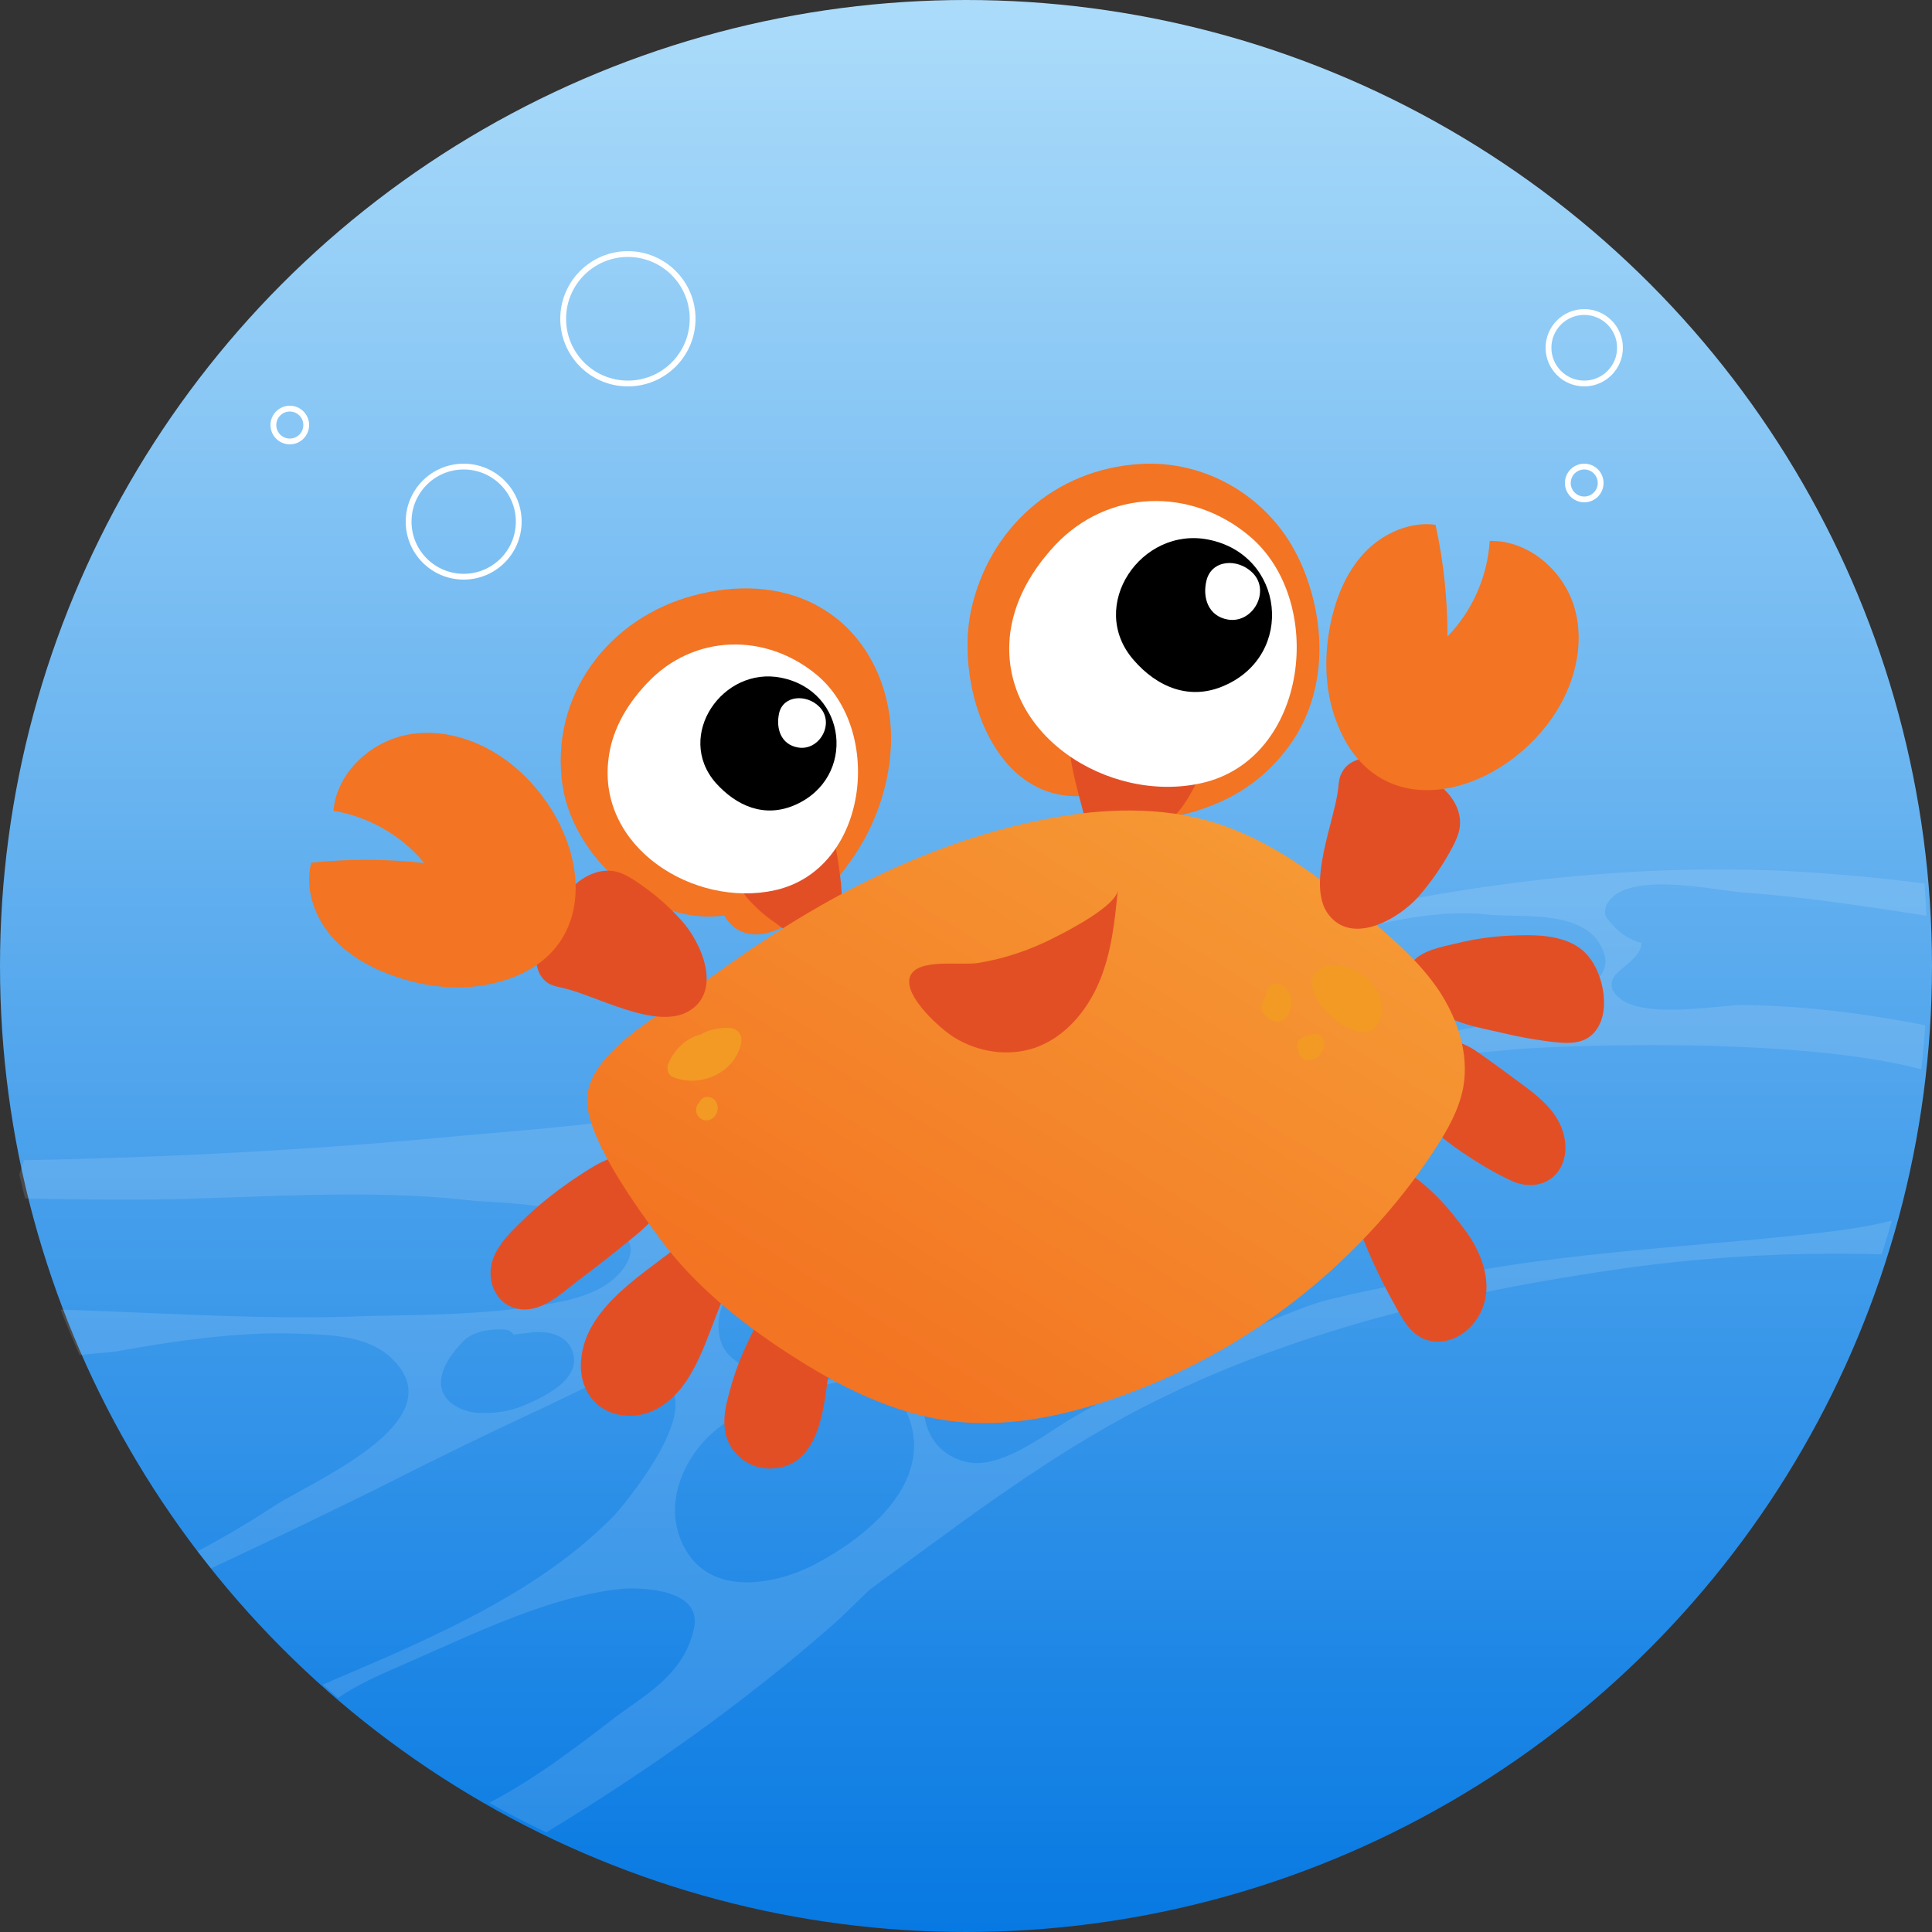 <svg width="100" height="100" viewBox="0 0 100 100" fill="none" xmlns="http://www.w3.org/2000/svg">
<rect x="0" y="0" width="100" height="100" fill="#333333" stroke="none"/>
<circle cx="50" cy="50" r="50" fill="url(#paint0_linear)"/>
<path fill-rule="evenodd" clip-rule="evenodd" d="M99.711 47.401C96.503 46.904 93.309 46.412 90.084 46.183C89.833 46.161 89.495 46.113 89.103 46.058C87.177 45.788 83.936 45.332 83.166 46.824C83.043 47.081 83.043 47.401 83.228 47.594C83.722 48.235 84.278 48.62 84.958 48.812C84.958 49.301 84.484 49.697 84.069 50.044C83.885 50.198 83.713 50.342 83.599 50.48C83.352 50.801 83.352 51.122 83.599 51.442C84.453 52.527 87.058 52.285 88.892 52.115C89.444 52.064 89.926 52.02 90.269 52.02C93.362 52.063 96.54 52.459 99.649 53.068C99.598 53.833 99.53 54.592 99.445 55.347C92.734 53.564 79.951 54.15 78.226 54.329C77.852 54.368 77.466 54.401 77.074 54.435C75.519 54.571 73.863 54.715 72.482 55.227C71.699 55.483 71.383 56.91 71.15 57.965L71.15 57.965C71.034 58.492 70.938 58.926 70.814 59.075C68.776 61.513 65.317 63.117 62.476 64.079C62.039 64.23 61.629 64.353 61.239 64.47C59.975 64.849 58.915 65.166 57.782 66.195C57.35 66.516 57.535 67.093 57.906 67.35C58.585 67.863 59.697 67.671 60.685 67.35C61.056 67.478 61.303 67.735 61.303 68.376C61.365 69.21 62.291 69.274 62.909 69.21C64.005 69.068 65.139 68.61 66.269 68.153C67.177 67.787 68.081 67.422 68.961 67.222C71.617 66.58 74.273 66.131 76.928 65.682L76.929 65.682C80.589 65.062 84.3 64.735 87.997 64.41L87.997 64.41L87.997 64.41C90.039 64.23 92.076 64.05 94.098 63.822C95.283 63.685 96.623 63.508 97.92 63.178C97.756 63.766 97.581 64.349 97.396 64.927C93.01 64.796 88.608 65.03 84.278 65.618C76.064 66.773 67.541 68.697 60.006 72.417C55.244 74.748 50.918 77.936 46.642 81.086C46.093 81.491 45.546 81.894 44.998 82.295C44.761 82.521 44.53 82.747 44.303 82.969C43.822 83.44 43.36 83.891 42.898 84.284C38.333 88.255 33.411 91.733 28.274 94.844C27.271 94.367 26.287 93.856 25.322 93.314C27.733 92.053 29.978 90.323 31.904 88.838C32.114 88.684 32.327 88.534 32.54 88.384L32.541 88.383C34.017 87.34 35.487 86.302 35.919 84.284C36.351 82.295 33.387 82.167 32.275 82.231C29.079 82.522 25.678 84.03 22.676 85.361L22.675 85.362C22.371 85.496 22.071 85.629 21.776 85.759C21.455 85.904 21.133 86.044 20.811 86.185L20.811 86.185C19.652 86.689 18.503 87.19 17.499 87.884C17.23 87.657 16.964 87.427 16.701 87.195C16.972 87.082 17.244 86.967 17.514 86.85L17.565 86.828C22.493 84.716 28.027 82.346 31.843 78.383C32.707 77.42 37.031 72.032 33.757 71.263C32.157 70.887 30.556 71.678 29.1 72.397L29.099 72.397C28.814 72.538 28.534 72.676 28.261 72.802C25.358 74.149 22.455 75.56 19.552 77.035C16.7 78.443 13.823 79.824 10.925 81.178C10.689 80.887 10.456 80.593 10.226 80.297C11.566 79.579 12.881 78.817 14.117 77.998C14.459 77.772 14.966 77.493 15.552 77.17C18.457 75.57 23.335 72.883 20.046 70.108C18.837 69.138 17.041 69.082 15.572 69.036L15.572 69.036C15.39 69.03 15.213 69.025 15.044 69.018C12.203 68.954 9.053 69.403 6.212 69.916C5.933 69.973 5.552 70.005 5.122 70.041L5.122 70.041C4.808 70.067 4.468 70.095 4.123 70.138C3.776 69.364 3.448 68.58 3.139 67.786C4.638 67.83 6.134 67.894 7.629 67.957H7.629H7.629C11.394 68.118 15.152 68.278 18.935 68.12C19.302 68.112 19.671 68.104 20.041 68.097H20.041C22.588 68.048 25.17 67.999 27.705 67.606L27.723 67.604C29.326 67.347 31.352 67.024 32.337 65.554C34.226 62.669 26.768 62.275 24.937 62.179C24.733 62.168 24.598 62.161 24.555 62.154C20.536 61.676 16.489 61.817 12.452 61.957C10.533 62.024 8.616 62.09 6.706 62.09C4.916 62.09 3.11 62.063 1.297 62.028C1.193 61.618 1.094 61.205 1 60.791C1.08 60.544 1.162 60.297 1.245 60.052C8.702 59.913 16.151 59.519 23.567 58.819C23.928 58.787 24.29 58.756 24.652 58.724C29.416 58.311 34.172 57.899 38.822 56.766C38.945 56.734 39.053 56.702 39.161 56.67L39.161 56.67C39.27 56.638 39.378 56.606 39.501 56.574C47.283 53.623 55.312 51.057 63.279 48.812C73.346 45.99 84.155 44.387 94.592 45.221C96.268 45.345 97.941 45.515 99.608 45.734C99.651 46.287 99.686 46.843 99.711 47.401ZM48.518 54.714C48.58 54.521 48.704 54.393 48.827 54.329C49.508 53.268 50.955 52.963 52.384 52.662C52.77 52.581 53.154 52.5 53.521 52.404C57.597 51.186 61.797 50.16 65.997 49.197C66.715 49.024 67.455 48.826 68.209 48.624C71.082 47.855 74.152 47.032 76.99 47.337C77.374 47.376 77.818 47.386 78.288 47.397C80.161 47.44 82.451 47.493 83.043 49.39C84.119 52.743 70.235 54.246 65.216 54.79L65.216 54.79C64.475 54.87 63.928 54.929 63.65 54.97C62.004 55.243 60.331 55.668 58.651 56.095C55.981 56.774 53.296 57.457 50.68 57.536C48.765 57.6 47.901 56.638 48.518 54.714ZM32.46 60.23C32.584 60.102 32.769 60.038 32.954 60.038C33.248 59.733 33.657 59.629 34.151 59.504C34.282 59.471 34.418 59.436 34.56 59.396C35.149 59.221 35.801 59.166 36.465 59.109C37.264 59.041 38.08 58.971 38.822 58.691C40.057 58.242 41.292 57.857 42.527 57.536C42.603 57.515 42.683 57.493 42.767 57.47C43.983 57.131 45.992 56.572 46.974 57.472C47.962 58.306 48.889 59.973 48.333 61.385C46.549 65.856 41.275 65.048 37.51 64.471L37.463 64.463C37.366 64.441 37.246 64.414 37.108 64.383C35.315 63.987 30.453 62.91 32.46 60.23ZM22.826 71.583C22.826 70.749 23.443 69.98 23.999 69.403C24.493 68.889 25.481 68.761 26.161 68.825C26.346 68.825 26.47 68.954 26.593 69.082C26.747 69.05 26.917 69.034 27.087 69.018L27.087 69.018C27.257 69.002 27.427 68.986 27.581 68.954C28.384 68.889 29.311 69.082 29.619 69.916C30.175 71.327 28.199 72.289 27.272 72.674C26.469 73.059 25.543 73.187 24.678 73.123C23.875 73.059 22.826 72.546 22.826 71.583ZM34.807 70.365C33.943 70.749 32.151 71.07 31.472 70.172C31.04 69.531 31.349 68.697 31.843 68.248C32.213 67.863 32.769 67.735 33.263 67.671C34.004 67.35 34.869 67.286 35.487 67.671C35.981 67.991 36.289 68.569 36.042 69.21C35.919 69.787 35.363 70.108 34.807 70.365ZM42.095 81.012C39.933 82.103 36.66 82.616 35.363 79.986C33.881 77.035 36.537 73.379 39.316 72.93H39.439C41.91 71.712 45.554 70.429 46.789 72.802C48.704 76.522 44.936 79.537 42.095 81.012ZM46.666 69.723C44.751 71.776 39.872 72.097 37.834 70.236C36.722 69.274 37.154 67.029 38.328 66.388C38.513 66.131 38.76 65.939 39.007 65.811C39.29 65.737 39.593 65.748 39.893 65.758H39.893C40.117 65.766 40.34 65.774 40.551 65.746C41.601 65.618 42.589 65.49 43.577 65.362L43.658 65.353C44.879 65.226 46.371 65.07 47.036 66.388C47.53 67.478 47.407 68.954 46.666 69.723ZM49.074 62.283C49.405 61.86 49.547 61.231 49.69 60.597C49.895 59.691 50.102 58.774 50.865 58.434H50.927C51.626 57.748 52.765 57.671 53.868 57.597C54.518 57.553 55.156 57.51 55.683 57.344C57.582 56.734 59.559 56.425 61.548 56.114C63.116 55.869 64.692 55.623 66.244 55.227C67.294 54.97 70.073 55.419 69.95 57.087C69.764 59.396 67.541 60.615 65.688 61.449C64.321 62.064 62.962 62.706 61.602 63.347C59.277 64.445 56.949 65.545 54.571 66.516C54.211 66.661 53.857 66.823 53.507 66.983C51.693 67.811 50.01 68.58 48.457 66.644C47.098 64.977 48.024 63.694 49.074 62.283ZM59.697 70.044C59.045 71.398 57.538 72.245 56.201 72.996C55.891 73.17 55.591 73.339 55.312 73.508C55.098 73.639 54.864 73.791 54.615 73.953C53.284 74.818 51.529 75.959 50.124 75.689C47.53 75.175 47.16 72.032 48.827 70.365C49.435 68.891 51.499 68.756 53.142 68.649L53.142 68.649C53.501 68.625 53.84 68.603 54.139 68.569C54.381 68.54 54.653 68.497 54.941 68.452C56.563 68.199 58.744 67.859 59.635 69.274C59.821 69.467 59.821 69.787 59.697 70.044Z" fill="url(#paint1_linear)" fill-opacity="0.12"/>
<circle cx="24" cy="27" r="2.85" stroke="white" stroke-width="0.3"/>
<circle cx="32.5" cy="16.5" r="3.35" stroke="white" stroke-width="0.3"/>
<circle cx="82" cy="18" r="1.85" stroke="white" stroke-width="0.3"/>
<circle cx="82" cy="25" r="0.85" stroke="white" stroke-width="0.3"/>
<circle cx="15" cy="22" r="0.85" stroke="white" stroke-width="0.3"/>
<path d="M56.951 39.701C55.648 38.755 54.39 37.677 53.86 36.137C53.308 34.531 53.485 32.838 54.037 31.232C54.567 29.758 55.781 28.482 57.282 27.954C58.143 27.668 58.783 27.558 59.6 27.558C60.108 27.558 60.041 27.558 60.439 27.646C60.615 27.69 60.792 27.734 60.969 27.778C61.035 27.8 61.653 28.042 61.366 27.91C63.794 29.01 64.633 31.474 64.412 34.113C64.368 34.685 64.479 33.718 64.39 34.289C64.368 34.465 64.324 34.619 64.28 34.795C64.236 34.949 63.949 35.785 64.081 35.477C63.706 36.313 63.507 36.577 63 37.061C62.691 37.369 61.984 37.831 61.653 37.963C60.66 38.381 59.335 38.293 58.54 39.107C57.503 40.141 57.966 41.834 59.357 42.208C60.395 42.494 61.719 42.076 62.691 41.702C64.457 41.02 65.87 39.898 66.929 38.315C68.806 35.477 68.607 31.76 67.172 28.812C65.671 25.733 62.426 23.797 59.004 24.017C54.611 24.281 51.189 27.338 50.262 31.584C49.401 35.609 51.564 42.098 56.752 41.108C57.503 40.998 57.437 40.075 56.951 39.701Z" fill="#F37422"/>
<path d="M38.606 44.276C36.2 43.352 33.904 42.67 33.264 40.031C32.623 37.347 34.787 35.477 37.061 34.817C38.12 34.509 39.29 34.509 40.085 34.883C41.123 35.367 41.807 36.489 41.895 37.809C42.006 39.349 41.41 40.8 40.593 42.076C40.195 42.714 39.666 43.242 39.092 43.704C38.981 43.792 38.584 44.056 38.363 44.254C38.187 44.408 38.164 44.408 38.319 44.298C38.098 44.474 37.922 44.628 37.723 44.782C38.915 45.266 40.107 45.772 41.277 46.255V46.233C41.189 46.586 41.078 46.937 40.99 47.289C41.012 47.245 41.034 47.201 41.078 47.157C42.072 45.486 39.997 43.132 38.275 44.364C37.944 44.606 37.568 44.826 37.392 45.222C36.708 46.827 37.811 48.807 39.754 48.279C40.858 47.993 41.388 47.289 42.094 46.739C42.955 46.057 43.639 45.134 44.257 44.232C45.582 42.252 46.333 39.635 46.068 37.259C45.781 34.773 44.478 32.486 42.204 31.298C40.284 30.286 38.01 30.264 35.935 30.814C31.476 31.98 28.451 36.027 29.113 40.624C29.709 44.716 34.367 48.609 38.606 47.113C40.019 46.563 39.953 44.804 38.606 44.276Z" fill="#F37422"/>
<path d="M56.929 40.514C57.525 39.349 56.2 37.831 55.715 36.775C55.185 35.653 54.721 34.465 54.633 33.256C54.567 32.178 54.766 31.122 55.45 30.33C56.443 29.142 58.165 28.548 59.666 28.394C63.044 28.086 64.545 30.924 63.971 33.959C63.684 35.477 62.934 36.335 61.719 36.973C60.218 37.743 57.613 37.347 56.576 39.063C56.156 39.745 56.311 40.669 56.863 41.218C58.54 42.934 62.271 41.416 64.059 40.449C66.201 39.261 67.547 37.105 67.945 34.751C68.364 32.222 67.989 29.67 66.377 27.602C64.92 25.733 62.602 24.853 60.284 24.853C55.825 24.831 51.565 27.822 51.41 32.442C51.344 34.355 52.028 36.269 52.911 37.941C53.331 38.711 53.971 39.547 54.633 40.141C55.075 40.559 56.421 41.504 56.929 40.514Z" fill="#F37422"/>
<path d="M73.927 50.919C73.309 50.941 73.199 50.985 73.574 51.007C73.64 51.007 73.707 50.985 73.773 50.985C73.905 50.941 74.016 50.875 74.148 50.831C74.501 50.721 74.921 50.699 75.296 50.633C76.002 50.501 76.709 50.413 77.415 50.369C78.144 50.325 78.894 50.281 79.645 50.347C80.131 50.391 80.638 50.501 80.859 50.985C80.948 51.183 80.969 51.381 80.992 51.579C80.992 51.711 80.969 51.887 80.992 52.019C80.992 52.085 80.992 52.129 80.969 52.195C81.058 52.129 81.146 52.063 81.212 51.997C81.212 51.975 80.374 51.931 80.329 51.931C79.954 51.887 79.579 51.821 79.204 51.733C78.497 51.579 77.791 51.403 77.084 51.227C76.753 51.139 76.422 51.051 76.091 50.963C75.936 50.919 75.605 50.831 75.495 50.677C75.384 51.139 75.252 51.601 75.141 52.063C76.753 51.271 78.718 51.315 80.285 52.173C80.374 51.557 80.44 50.941 80.528 50.325C79.645 50.545 78.762 50.501 77.901 50.215C76.996 49.929 76.047 49.665 75.164 50.215C74.369 50.721 74.612 52.151 75.671 52.085C76.532 52.019 77.371 51.953 78.078 51.403C78.409 51.139 78.276 50.589 77.945 50.413C77.261 50.017 76.444 50.039 75.671 50.083C75.848 50.699 76.002 51.337 76.179 51.953C76.422 51.799 76.731 51.953 76.974 52.041C77.371 52.173 77.769 52.305 78.188 52.371C79.159 52.525 80.109 52.503 81.058 52.261C81.897 52.063 82.051 50.831 81.301 50.413C79.071 49.203 76.4 49.159 74.126 50.303C73.684 50.523 73.464 51.271 73.773 51.689C74.678 52.921 76.4 53.141 77.791 53.471C78.585 53.668 79.38 53.8 80.197 53.91C80.948 53.998 81.831 54.108 82.427 53.536C83.442 52.547 83.023 50.479 82.228 49.511C81.257 48.323 79.468 48.367 78.078 48.433C77.172 48.477 76.267 48.609 75.384 48.829C74.656 49.005 73.596 49.181 73.111 49.797C72.89 50.083 72.824 50.435 73.044 50.743C73.199 50.985 73.64 51.139 73.927 50.919Z" fill="#E34F25"/>
<path d="M39.975 67.482C39.313 68.142 38.893 69.044 38.518 69.88C38.12 70.76 37.834 71.684 37.613 72.608C37.414 73.487 37.414 74.411 38.01 75.137C38.562 75.819 39.423 76.127 40.306 75.973C42.293 75.621 42.602 73.179 42.823 71.552C42.955 70.584 42.999 69.528 42.69 68.582C42.381 67.636 41.343 66.822 40.35 67.394C39.842 67.702 39.732 68.494 39.599 69.022C39.445 69.55 39.335 70.1 39.224 70.65C39.004 71.794 38.827 72.959 38.672 74.125C38.606 74.609 38.739 75.071 39.224 75.269C39.644 75.445 40.218 75.313 40.438 74.873C41.255 73.223 41.719 71.486 41.917 69.66C42.028 68.582 40.196 68.34 40.019 69.396C39.82 70.65 39.622 71.926 39.423 73.179C39.335 73.817 39.202 74.609 39.953 74.917C40.571 75.159 41.322 74.741 41.299 74.037C41.255 73.157 40.218 72.937 39.71 73.619C39.71 73.641 39.688 73.641 39.688 73.663C39.931 73.509 40.196 73.377 40.438 73.223C40.416 73.223 40.394 73.223 40.372 73.223C40.593 73.311 40.792 73.399 41.012 73.487C40.99 73.465 40.99 73.465 40.968 73.443C41.056 73.663 41.145 73.861 41.233 74.081C41.233 74.301 41.277 73.839 41.277 73.773C41.299 73.597 41.343 73.399 41.366 73.223C41.432 72.85 41.476 72.475 41.542 72.124C41.653 71.376 41.763 70.65 41.895 69.902C41.255 69.814 40.637 69.726 39.997 69.638C39.842 71.112 39.445 72.541 38.783 73.861C39.379 74.103 39.953 74.345 40.549 74.609C40.836 72.541 41.145 70.452 41.785 68.45C41.564 68.67 41.343 68.89 41.101 69.132C40.946 69.198 40.88 68.978 40.858 69.088C40.836 69.176 40.902 69.286 40.924 69.374C40.99 69.66 41.012 69.968 41.012 70.276C41.012 70.914 40.946 71.552 40.836 72.168C40.725 72.784 40.681 74.697 39.578 74.323C38.518 73.971 39.268 72.168 39.467 71.464C39.644 70.892 39.82 70.298 40.041 69.726C40.262 69.11 40.571 68.516 40.725 67.878C40.836 67.482 40.306 67.174 39.975 67.482Z" fill="#E34F25"/>
<path d="M34.919 64.645C32.977 66.162 30.085 67.9 30.063 70.694C30.063 72.058 30.946 73.157 32.337 73.267C33.661 73.399 34.765 72.585 35.493 71.53C36.288 70.364 36.73 68.912 37.259 67.614C37.458 67.108 37.679 66.602 37.635 66.052C37.569 65.261 36.95 64.667 36.134 64.711C35.449 64.755 34.809 65.283 34.345 65.766C33.838 66.272 33.396 66.866 32.999 67.46C32.602 68.032 32.248 68.648 31.895 69.242C31.542 69.88 30.946 70.672 30.902 71.42C30.835 72.344 31.652 73.025 32.557 72.871C33.396 72.718 33.816 71.948 34.235 71.288C34.677 70.606 35.074 69.88 35.449 69.154C35.626 68.78 35.802 68.406 35.957 68.032C36.134 67.614 36.354 67.196 36.354 66.734C36.2 66.998 36.067 67.24 35.913 67.504C35.957 67.482 36.023 67.46 36.067 67.416C36.641 67.13 36.509 66.404 36.067 66.075C36.023 66.031 35.957 66.008 35.913 65.965C35.604 65.745 35.096 65.832 34.831 66.097C34.456 66.492 34.301 67.042 34.081 67.526C33.86 68.01 33.617 68.472 33.374 68.934C33.153 69.352 32.91 69.748 32.668 70.144C32.535 70.364 32.381 70.584 32.226 70.804C32.204 70.848 32.116 70.936 32.094 70.98C32.028 71.046 32.028 71.046 32.116 71.002C32.425 71.684 32.646 71.838 32.8 71.508C33.087 71.156 33.286 70.606 33.507 70.188C33.772 69.726 34.036 69.286 34.323 68.824C34.809 68.076 35.295 67.284 36.023 66.734C36.045 66.712 36.31 66.558 36.31 66.558C36.31 66.536 35.516 66.294 35.714 66.141C35.692 66.162 35.67 66.404 35.648 66.47C35.493 66.976 35.251 67.46 35.052 67.944C34.699 68.824 34.412 69.792 33.904 70.606C33.573 71.134 32.955 71.64 32.292 71.508C31.608 71.376 31.652 70.54 31.785 70.012C32.05 69.066 32.778 68.296 33.484 67.658C33.882 67.306 34.279 66.954 34.677 66.624C35.14 66.228 35.471 65.788 35.802 65.305C36.222 64.733 35.383 64.271 34.919 64.645Z" fill="#E34F25"/>
<path d="M71.322 61.235C71.632 61.829 72.139 62.291 72.581 62.775C73 63.237 73.397 63.721 73.773 64.227C74.325 64.975 75.23 66.119 74.832 67.064C74.744 67.24 74.678 67.328 74.523 67.416C74.501 67.438 74.479 67.438 74.457 67.438C74.568 67.394 74.59 67.636 74.457 67.372C74.17 66.757 73.751 66.162 73.442 65.547C72.779 64.249 72.25 62.907 71.786 61.521C71.455 61.961 71.124 62.379 70.793 62.819C71.411 62.819 72.029 64.095 72.36 64.579C72.691 65.063 73 65.525 73.331 66.009C73.486 66.251 73.662 66.471 73.795 66.713C73.817 66.778 73.839 66.822 73.883 66.888C73.972 67.042 73.883 67.108 73.949 66.932C74.347 66.778 74.722 66.624 75.12 66.448C74.965 66.404 75.009 66.361 74.899 66.251C74.678 65.987 74.479 65.855 74.148 65.723C73.905 65.635 73.53 65.723 73.353 65.921C72.448 66.954 73.508 68.12 74.568 68.428C75.164 68.604 75.627 68.208 75.848 67.702C76.157 66.976 75.892 66.162 75.495 65.525C75.075 64.799 74.546 64.139 74.082 63.435C73.287 62.269 72.426 60.729 70.793 60.751C70.152 60.751 69.6 61.411 69.799 62.049C70.395 63.875 71.146 65.657 72.073 67.328C72.514 68.12 72.956 69.11 73.905 69.374C74.855 69.638 75.826 69.132 76.378 68.362C77.46 66.866 76.819 64.975 75.804 63.633C75.274 62.929 74.7 62.203 74.038 61.609C73.397 61.015 72.669 60.443 71.764 60.377C71.344 60.399 71.146 60.905 71.322 61.235Z" fill="#E34F25"/>
<path d="M73.552 57.76C74.148 58.53 74.899 59.102 75.693 59.651C76.51 60.201 77.415 60.751 78.298 61.147C79.203 61.543 80.263 61.345 80.771 60.443C81.19 59.673 81.058 58.728 80.638 57.98C80.219 57.232 79.535 56.682 78.85 56.176C78.078 55.604 77.283 55.01 76.488 54.46C75.716 53.91 74.722 53.58 73.861 54.13C73.066 54.658 72.89 55.736 73.265 56.572C73.707 57.562 74.766 58.024 75.649 58.53C76.687 59.102 77.724 59.695 78.762 60.267C79.579 60.729 80.771 59.739 80.153 58.882C78.784 57.012 76.996 55.516 74.877 54.614C74.369 54.394 73.795 54.46 73.486 54.966C73.221 55.428 73.375 56.088 73.839 56.352C74.281 56.594 74.744 56.792 75.252 56.638C75.517 56.55 75.671 56.33 75.693 56.066C75.737 55.538 75.406 55.142 75.075 54.768C74.656 55.296 74.258 55.824 73.839 56.352C75.627 57.122 77.239 58.31 78.409 59.893C78.872 59.431 79.336 58.969 79.799 58.508C78.961 58.024 78.122 57.562 77.261 57.078C76.599 56.704 75.804 56.396 75.23 55.89C75.053 55.736 75.141 55.802 75.075 55.648C75.097 55.67 75.075 55.692 75.075 55.714C75.097 55.582 75.119 55.56 75.097 55.648C75.097 55.648 74.899 55.846 74.877 55.824C74.899 55.868 75.252 56.022 75.318 56.066C76.069 56.55 76.775 57.1 77.504 57.628C78.011 57.98 78.607 58.376 78.894 58.925C78.961 59.057 79.027 59.167 79.027 59.3C79.005 59.19 79.071 59.453 79.027 59.365C78.983 59.475 78.983 59.519 79.005 59.453C79.027 59.431 79.049 59.41 79.071 59.41C79.159 59.388 79.159 59.365 79.071 59.343C79.005 59.322 78.961 59.3 78.894 59.278C77.261 58.574 75.848 57.43 74.148 56.88C73.751 56.77 73.243 57.342 73.552 57.76Z" fill="#E34F25"/>
<path d="M32.8 59.938C31.807 59.541 30.615 60.443 29.82 60.949C28.937 61.543 28.076 62.203 27.303 62.929C26.597 63.611 25.692 64.403 25.449 65.393C25.184 66.471 25.802 67.658 26.972 67.768C28.12 67.878 29.069 66.932 29.908 66.294C30.813 65.613 31.696 64.931 32.579 64.205C33.308 63.611 34.346 62.797 34.39 61.763C34.412 61.147 34.014 60.597 33.418 60.421C32.822 60.223 32.248 60.443 31.741 60.751C29.776 61.983 27.921 63.545 26.442 65.349C26.133 65.723 26.045 66.228 26.354 66.646C26.641 67.02 27.215 67.174 27.634 66.91C27.966 66.712 28.297 66.493 28.584 66.251C28.871 66.008 28.981 65.701 29.113 65.371C29.202 65.107 29.003 64.711 28.716 64.667C28.363 64.623 28.032 64.579 27.679 64.711C27.303 64.843 26.972 65.041 26.641 65.217C27.038 65.745 27.436 66.251 27.833 66.778C28.628 65.877 29.467 65.019 30.372 64.227C30.791 63.853 31.233 63.523 31.696 63.193C31.917 63.039 32.16 62.863 32.381 62.709C32.513 62.621 32.668 62.533 32.8 62.445C32.844 62.423 32.889 62.379 32.933 62.357C33.109 62.291 32.999 62.247 32.646 62.247C32.557 62.093 32.469 61.961 32.403 61.807C32.491 61.499 32.491 61.455 32.381 61.675C32.359 61.719 32.315 61.763 32.292 61.807C32.226 61.917 32.138 62.005 32.05 62.093C31.829 62.313 31.564 62.533 31.321 62.731C30.747 63.193 30.173 63.655 29.599 64.117C29.069 64.535 28.517 64.953 27.966 65.349C27.921 65.371 27.171 65.877 27.171 65.855C27.171 65.833 27.259 65.942 27.325 65.898C27.259 65.942 27.392 65.723 27.392 65.701C27.458 65.591 27.524 65.481 27.612 65.371C27.833 65.107 28.054 64.865 28.297 64.645C28.782 64.161 29.268 63.721 29.798 63.281C30.306 62.885 30.858 62.511 31.409 62.181C31.961 61.851 32.624 61.587 33.087 61.125C33.529 60.729 33.286 60.135 32.8 59.938Z" fill="#E34F25"/>
<path d="M55.339 38.469C55.406 39.788 55.847 41.108 56.156 42.384C56.333 43.044 57.392 43.088 57.547 42.384C57.746 41.416 57.878 40.47 57.856 39.503C57.37 39.635 56.885 39.767 56.421 39.898C56.598 40.251 56.642 40.58 56.598 40.954C56.532 41.614 57.525 42.01 57.944 41.504C58.386 40.998 58.607 40.47 58.673 39.81C58.143 39.81 57.613 39.81 57.083 39.81C57.15 40.514 57.127 41.218 57.017 41.922C56.951 42.274 57.061 42.648 57.392 42.824C57.679 43 58.143 42.978 58.364 42.692C58.96 41.966 59.446 41.218 59.821 40.36C59.313 40.228 58.805 40.096 58.297 39.943C58.231 40.646 58.055 41.35 57.768 42.01C57.613 42.384 57.9 42.846 58.253 42.978C58.673 43.132 59.026 42.978 59.291 42.648C59.931 41.768 60.571 40.888 61.234 40.008C60.726 39.788 60.218 39.591 59.71 39.371C59.534 40.316 59.114 41.13 58.452 41.834C58.849 42.23 59.225 42.604 59.622 43C60.328 42.12 61.079 41.306 61.874 40.514C61.432 40.184 61.013 39.855 60.571 39.503C60.152 40.382 59.446 41.13 59.136 42.076C58.96 42.626 59.578 42.934 60.02 42.758C60.991 42.34 61.565 41.24 62.006 40.36C62.404 39.547 61.41 38.667 60.704 39.349C59.909 40.141 59.158 40.954 58.452 41.834C58.165 42.186 58.121 42.67 58.452 43C58.761 43.308 59.313 43.33 59.622 43C60.483 42.12 61.079 41.02 61.322 39.81C61.498 38.865 60.373 38.425 59.799 39.173C59.158 40.053 58.518 40.932 57.878 41.812C58.386 42.032 58.894 42.23 59.401 42.45C59.733 41.636 59.909 40.822 59.975 39.943C59.997 39.547 59.644 39.195 59.269 39.151C58.827 39.107 58.54 39.349 58.364 39.745C58.099 40.404 57.702 41.02 57.26 41.57C57.702 41.834 58.165 42.098 58.607 42.362C58.739 41.526 58.783 40.69 58.695 39.833C58.584 38.821 57.216 38.821 57.105 39.833C57.083 40.053 56.995 40.251 56.863 40.426C57.304 40.602 57.768 40.8 58.209 40.976C58.276 40.338 58.121 39.7 57.79 39.129C57.414 38.469 56.311 38.755 56.355 39.525C56.377 40.36 56.355 41.218 56.222 42.032C56.686 42.032 57.15 42.032 57.613 42.032C57.238 40.778 56.929 39.415 56.311 38.249C56.002 37.809 55.317 38.007 55.339 38.469Z" fill="#E34F25"/>
<path d="M38.275 45.728C38.341 46.212 38.871 46.696 39.202 47.026C39.621 47.421 40.107 47.773 40.615 48.081C41.299 48.499 42.116 47.487 41.498 46.959C41.012 46.541 40.549 46.102 40.129 45.64C39.776 45.992 39.401 46.366 39.047 46.718C39.644 47.355 40.416 47.773 41.277 47.905C42.028 48.037 42.58 47.223 42.028 46.608C41.917 46.475 41.807 46.344 41.741 46.168C41.697 46.08 41.675 45.97 41.652 45.882C41.652 45.728 41.608 45.75 41.542 45.97C41.432 46.036 41.321 46.102 41.189 46.168C41.233 46.168 41.255 46.146 41.299 46.146C41.167 46.146 41.012 46.146 40.88 46.146C40.924 46.168 40.946 46.168 40.99 46.19C40.88 46.124 40.769 46.058 40.637 45.992C40.924 46.212 41.1 46.739 41.277 47.047C41.675 47.795 42.69 47.377 42.756 46.651C42.844 45.86 42.867 45.068 42.844 44.276C42.315 44.342 41.785 44.408 41.255 44.496C41.41 45.09 41.542 45.706 41.697 46.3C42.226 46.168 42.734 46.014 43.264 45.882C43.087 45.354 43.087 44.848 43.242 44.32C42.712 44.32 42.204 44.32 41.675 44.32C41.763 44.848 41.851 45.376 41.895 45.904C41.939 46.453 41.939 47.004 42.226 47.487C42.469 47.883 43.087 47.905 43.33 47.487C43.639 46.938 43.573 46.322 43.529 45.728C43.463 45.112 43.374 44.496 43.264 43.902C43.109 43.066 41.917 43.176 41.697 43.902C41.454 44.694 41.454 45.53 41.719 46.322C42.05 47.311 43.529 46.916 43.286 45.904C43.132 45.31 42.977 44.694 42.844 44.1C42.624 43.22 41.233 43.396 41.255 44.32C41.277 45.112 41.255 45.904 41.189 46.696C41.675 46.563 42.182 46.431 42.668 46.3C42.403 45.838 42.182 45.288 41.785 44.936C41.365 44.584 40.769 44.584 40.372 44.98C39.621 45.75 40.372 47.135 40.946 47.751C41.189 47.311 41.454 46.894 41.697 46.453C41.078 46.366 40.571 46.124 40.151 45.684C39.467 44.98 38.407 46.036 39.069 46.761C39.533 47.289 40.063 47.729 40.637 48.147C40.88 47.729 41.123 47.311 41.365 46.916C40.88 46.673 40.416 46.431 39.953 46.146C39.555 45.904 39.114 45.508 38.65 45.442C38.407 45.332 38.253 45.486 38.275 45.728Z" fill="#E34F25"/>
<path d="M42.734 47.245C42.403 46.608 41.94 46.036 41.63 45.376C41.322 44.738 41.167 44.078 41.035 43.374C40.814 42.296 39.048 42.538 39.114 43.638C39.246 45.442 40.262 47.509 42.006 48.213C42.558 48.455 42.977 47.707 42.734 47.245Z" fill="#E34F25"/>
<path d="M54.302 42.362C57.128 41.834 60.108 41.724 62.867 42.582C65.848 43.506 68.386 45.464 70.793 47.487C72.139 48.631 73.486 49.797 74.479 51.271C75.451 52.745 76.047 54.548 75.737 56.286C75.517 57.452 74.921 58.486 74.281 59.475C70.241 65.679 63.993 70.408 56.929 72.629C54.501 73.399 51.94 73.861 49.401 73.575C46.288 73.223 43.397 71.75 40.77 70.034C38.297 68.428 35.957 66.537 34.191 64.161C32.999 62.533 30.57 59.212 30.394 57.144C30.195 54.636 34.058 52.635 35.802 51.315C38.407 49.379 41.101 47.553 43.971 46.058C47.216 44.364 50.681 43.044 54.302 42.362Z" fill="url(#paint2_linear)"/>
<path d="M69.269 40.778C69.291 40.514 69.314 40.25 69.446 40.008C69.689 39.48 70.329 39.217 70.903 39.217C71.499 39.217 72.051 39.437 72.581 39.657C73.309 39.942 74.038 40.25 74.634 40.756C75.23 41.262 75.649 42.01 75.561 42.78C75.517 43.154 75.362 43.506 75.186 43.836C74.7 44.76 74.104 45.618 73.42 46.41C72.404 47.553 69.998 48.961 68.762 47.333C67.592 45.816 69.093 42.472 69.269 40.778Z" fill="#E34F25"/>
<path d="M67.923 51.117C68.143 51.865 68.651 52.459 69.269 52.921C69.887 53.361 70.925 53.8 71.388 52.899C71.764 52.195 71.366 51.249 70.859 50.721C70.307 50.193 69.512 49.863 68.739 49.973C68.121 50.061 67.68 50.633 68.011 51.227C68.121 51.425 68.254 51.557 68.452 51.645C69.291 51.997 70.02 51.117 69.424 50.391C69.402 50.369 69.38 50.347 69.358 50.325C69.424 50.457 69.49 50.567 69.578 50.699C69.556 50.677 69.556 50.633 69.534 50.611C69.335 50.963 69.137 51.293 68.96 51.645C69.159 51.623 69.424 51.711 69.578 51.843C69.689 51.931 69.799 52.041 69.887 52.151C69.909 52.195 69.954 52.261 69.976 52.305C70.02 52.503 70.042 52.459 70.064 52.195C70.174 52.129 70.285 52.063 70.395 51.997C70.461 51.975 70.13 51.843 70.086 51.821C69.909 51.733 69.733 51.623 69.556 51.491C69.247 51.249 68.982 50.963 68.717 50.677C68.386 50.303 67.79 50.677 67.923 51.117Z" fill="#F29A24"/>
<path d="M66.333 51.535C66.333 51.535 66.333 51.513 66.311 51.513C66.223 51.315 65.914 51.249 65.737 51.359C65.406 51.557 65.229 51.931 65.34 52.305C65.45 52.679 65.914 52.965 66.289 52.855C66.642 52.767 66.819 52.283 66.841 51.953C66.863 51.623 66.731 51.271 66.466 51.051C66.223 50.831 65.87 50.831 65.649 51.095C65.45 51.359 65.516 51.711 65.803 51.887C65.87 51.931 65.825 51.887 65.803 51.887C65.825 51.887 65.847 51.953 65.803 51.887C65.825 51.909 65.847 51.931 65.847 51.975C65.803 51.887 65.847 52.019 65.847 51.975C65.847 51.931 65.847 52.019 65.847 52.019C65.847 52.085 65.87 51.953 65.847 52.019C65.847 52.019 65.825 52.107 65.825 52.063C65.847 52.019 65.759 52.129 65.825 52.063C65.936 52.019 66.046 51.975 66.156 51.931C65.98 51.953 66.156 51.931 66.135 51.953C66.112 51.975 66.135 51.887 66.135 51.953C66.135 51.997 66.179 51.997 66.135 52.041C66.289 51.931 66.377 51.755 66.333 51.579C66.355 51.579 66.333 51.557 66.333 51.535Z" fill="#F29A24"/>
<path d="M67.746 53.756C67.194 53.756 67.017 54.548 67.481 54.812C67.746 54.966 68.077 54.834 68.276 54.636C68.497 54.438 68.585 54.152 68.519 53.866C68.475 53.602 68.165 53.47 67.945 53.536C67.702 53.58 67.437 53.624 67.26 53.8C67.04 54.064 67.128 54.416 67.459 54.526C67.702 54.614 67.967 54.504 68.188 54.438C67.989 54.328 67.79 54.218 67.614 54.108C67.636 54.218 67.569 54.02 67.614 54.108C67.614 54.152 67.614 54.152 67.614 54.108C67.614 54.086 67.614 54.064 67.636 54.042C67.591 54.108 67.658 54.02 67.636 54.042C67.614 54.064 67.614 54.064 67.658 54.02C67.614 54.042 67.614 54.042 67.658 54.02C67.658 53.998 67.879 54.02 67.945 54.086C67.989 54.13 68.011 54.196 68.011 54.24C68.011 54.174 67.989 54.306 67.989 54.328C67.967 54.372 67.79 54.46 67.856 54.438C68.033 54.416 68.143 54.196 68.121 54.02C68.099 53.888 67.945 53.756 67.746 53.756Z" fill="#F29A24"/>
<path d="M37.127 53.536C36.023 53.316 35.052 54.02 34.61 55.01C34.5 55.252 34.522 55.604 34.809 55.736C36.2 56.33 38.032 55.56 38.363 53.998C38.452 53.58 38.187 53.228 37.767 53.206C37.039 53.163 35.78 53.448 35.78 54.35C35.78 54.658 36.023 54.856 36.31 54.878C36.619 54.9 36.796 54.746 37.039 54.614C37.26 54.482 37.502 54.46 37.745 54.46C37.547 54.196 37.348 53.932 37.149 53.668C36.995 54.57 36.09 55.12 35.206 54.768C35.339 54.988 35.449 55.208 35.582 55.428C35.847 54.768 36.575 54.328 37.193 54.02C37.37 53.932 37.326 53.58 37.127 53.536Z" fill="#F29A24"/>
<path d="M35.361 54.768C35.317 54.9 35.339 55.076 35.405 55.208C35.493 55.362 35.67 55.472 35.846 55.472C36.111 55.472 36.31 55.296 36.31 55.032C36.31 54.922 36.266 54.812 36.178 54.724C36.111 54.68 36.045 54.636 35.979 54.614H35.957C36.001 54.636 36.023 54.636 36.067 54.658H36.045C36.067 54.68 36.111 54.702 36.133 54.724L36.111 54.702C36.133 54.724 36.156 54.768 36.178 54.79L36.156 54.768C36.178 54.812 36.178 54.834 36.2 54.878V54.856C36.2 54.9 36.2 54.944 36.222 54.966C36.222 54.944 36.222 54.944 36.222 54.944C36.222 54.988 36.222 55.032 36.2 55.054V55.032C36.222 54.922 36.222 54.79 36.156 54.702C36.111 54.614 36.001 54.526 35.891 54.504C35.78 54.482 35.648 54.482 35.559 54.548C35.471 54.57 35.405 54.658 35.361 54.768Z" fill="#F29A24"/>
<path d="M36.111 57.166C36.089 57.21 36.045 57.276 36.045 57.342C36.089 57.276 36.111 57.232 36.156 57.166C36.001 57.298 36.001 57.54 36.089 57.694C36.134 57.782 36.2 57.848 36.288 57.914C36.509 58.046 36.774 58.002 36.95 57.826C37.083 57.694 37.149 57.518 37.149 57.342C37.149 57.1 36.995 56.836 36.73 56.792C36.553 56.748 36.376 56.792 36.266 56.946C36.156 57.078 36.134 57.298 36.222 57.43C36.222 57.43 36.222 57.452 36.244 57.452C36.222 57.408 36.222 57.386 36.2 57.342C36.222 57.408 36.244 57.452 36.266 57.518C36.244 57.474 36.244 57.452 36.222 57.408C36.222 57.43 36.244 57.452 36.244 57.474C36.244 57.43 36.244 57.386 36.222 57.342C36.222 57.364 36.222 57.386 36.222 57.408C36.222 57.364 36.222 57.32 36.244 57.298C36.244 57.32 36.244 57.342 36.222 57.364C36.244 57.32 36.244 57.298 36.266 57.254C36.266 57.254 36.266 57.276 36.244 57.276C36.266 57.254 36.288 57.21 36.31 57.188L36.288 57.21C36.31 57.188 36.354 57.166 36.376 57.144L36.354 57.166C36.398 57.144 36.421 57.144 36.465 57.122H36.443C36.487 57.122 36.509 57.122 36.553 57.1C36.531 57.1 36.531 57.1 36.509 57.1C36.553 57.1 36.575 57.1 36.619 57.122C36.597 57.122 36.597 57.122 36.575 57.122C36.619 57.144 36.641 57.144 36.685 57.166C36.641 57.144 36.663 57.122 36.73 57.21C36.685 57.166 36.796 57.298 36.774 57.254C36.685 57.122 36.575 57.056 36.421 57.056C36.509 57.1 36.597 57.122 36.708 57.166C36.796 57.276 36.752 57.232 36.752 57.21C36.73 57.166 36.796 57.298 36.774 57.254C36.73 57.122 36.619 57.012 36.487 57.012C36.31 56.968 36.178 57.034 36.111 57.166Z" fill="#F29A24"/>
<path d="M69.181 37.369C68.519 35.653 68.519 33.739 68.938 31.958C69.247 30.682 69.799 29.428 70.726 28.504C71.653 27.58 73 26.986 74.302 27.162C74.722 29.054 74.921 31.012 74.921 32.948C76.201 31.628 76.996 29.846 77.106 27.998C79.115 27.954 80.947 29.538 81.499 31.474C82.051 33.41 81.477 35.521 80.329 37.171C77.481 41.24 71.278 42.89 69.181 37.369Z" fill="#F37422"/>
<path d="M29.135 51.139C28.87 51.073 28.606 51.029 28.385 50.897C27.877 50.589 27.701 49.951 27.767 49.357C27.833 48.763 28.12 48.257 28.407 47.729C28.782 47.047 29.157 46.343 29.732 45.816C30.305 45.288 31.1 44.936 31.873 45.112C32.248 45.2 32.579 45.398 32.888 45.596C33.749 46.167 34.566 46.849 35.25 47.619C36.288 48.741 37.414 51.271 35.67 52.327C33.97 53.36 30.791 51.491 29.135 51.139Z" fill="#E34F25"/>
<path d="M25.714 50.853C23.925 51.315 22.005 51.117 20.283 50.479C19.047 50.039 17.855 49.335 17.038 48.323C16.221 47.311 15.78 45.904 16.111 44.65C18.053 44.452 20.018 44.452 21.961 44.672C20.791 43.242 19.091 42.274 17.259 41.966C17.435 39.965 19.223 38.337 21.21 38.007C23.197 37.677 25.25 38.469 26.773 39.811C30.504 43.066 31.453 49.379 25.714 50.853Z" fill="#F37422"/>
<path d="M31.498 39.261C30.902 43.858 35.913 47.003 40.107 46.08C44.942 45.002 45.759 37.831 42.271 34.927C39.622 32.728 35.891 32.816 33.507 35.345C32.27 36.643 31.652 37.985 31.498 39.261Z" fill="white"/>
<path d="M41.167 41.658C44.346 40.25 43.86 35.763 40.439 35.081C37.414 34.465 34.92 38.073 37.039 40.514C38.121 41.724 39.578 42.362 41.167 41.658Z" fill="black"/>
<path d="M41.299 38.689C42.425 38.887 43.242 37.413 42.403 36.577C41.741 35.917 40.549 35.983 40.328 36.907C40.151 37.699 40.416 38.535 41.299 38.689Z" fill="white"/>
<path d="M52.293 32.728C51.609 37.985 57.37 41.614 62.183 40.536C67.724 39.305 68.673 31.078 64.655 27.734C61.631 25.205 57.348 25.315 54.611 28.218C53.198 29.736 52.492 31.276 52.293 32.728Z" fill="white"/>
<path d="M63.397 35.477C67.04 33.871 66.488 28.724 62.558 27.932C59.07 27.229 56.245 31.364 58.673 34.157C59.887 35.565 61.587 36.291 63.397 35.477Z" fill="black"/>
<path d="M63.552 32.068C64.854 32.288 65.781 30.594 64.832 29.648C64.059 28.878 62.713 28.966 62.448 30.044C62.227 30.924 62.536 31.892 63.552 32.068Z" fill="white"/>
<path d="M57.856 46.08C57.702 47.707 57.525 49.335 56.885 50.853C56.245 52.349 55.097 53.712 53.551 54.24C52.183 54.702 50.615 54.46 49.379 53.69C48.672 53.251 46.818 51.601 47.083 50.611C47.37 49.555 49.71 49.995 50.637 49.841C52.006 49.621 53.353 49.159 54.589 48.521C55.251 48.191 57.768 46.894 57.856 46.08Z" fill="#E34F25"/>
<defs>
<linearGradient id="paint0_linear" x1="50" y1="0" x2="50" y2="100" gradientUnits="userSpaceOnUse">
<stop stop-color="#ACDCFA"/>
<stop offset="1" stop-color="#0779E2"/>
</linearGradient>
<linearGradient id="paint1_linear" x1="-360.651" y1="114.779" x2="130.841" y2="114.779" gradientUnits="userSpaceOnUse">
<stop stop-color="white"/>
<stop offset="0.941" stop-color="white"/>
</linearGradient>
<linearGradient id="paint2_linear" x1="44.501" y1="71.017" x2="65.501" y2="37.517" gradientUnits="userSpaceOnUse">
<stop stop-color="#F37422"/>
<stop offset="1" stop-color="#F69E37"/>
</linearGradient>
</defs>
</svg>
